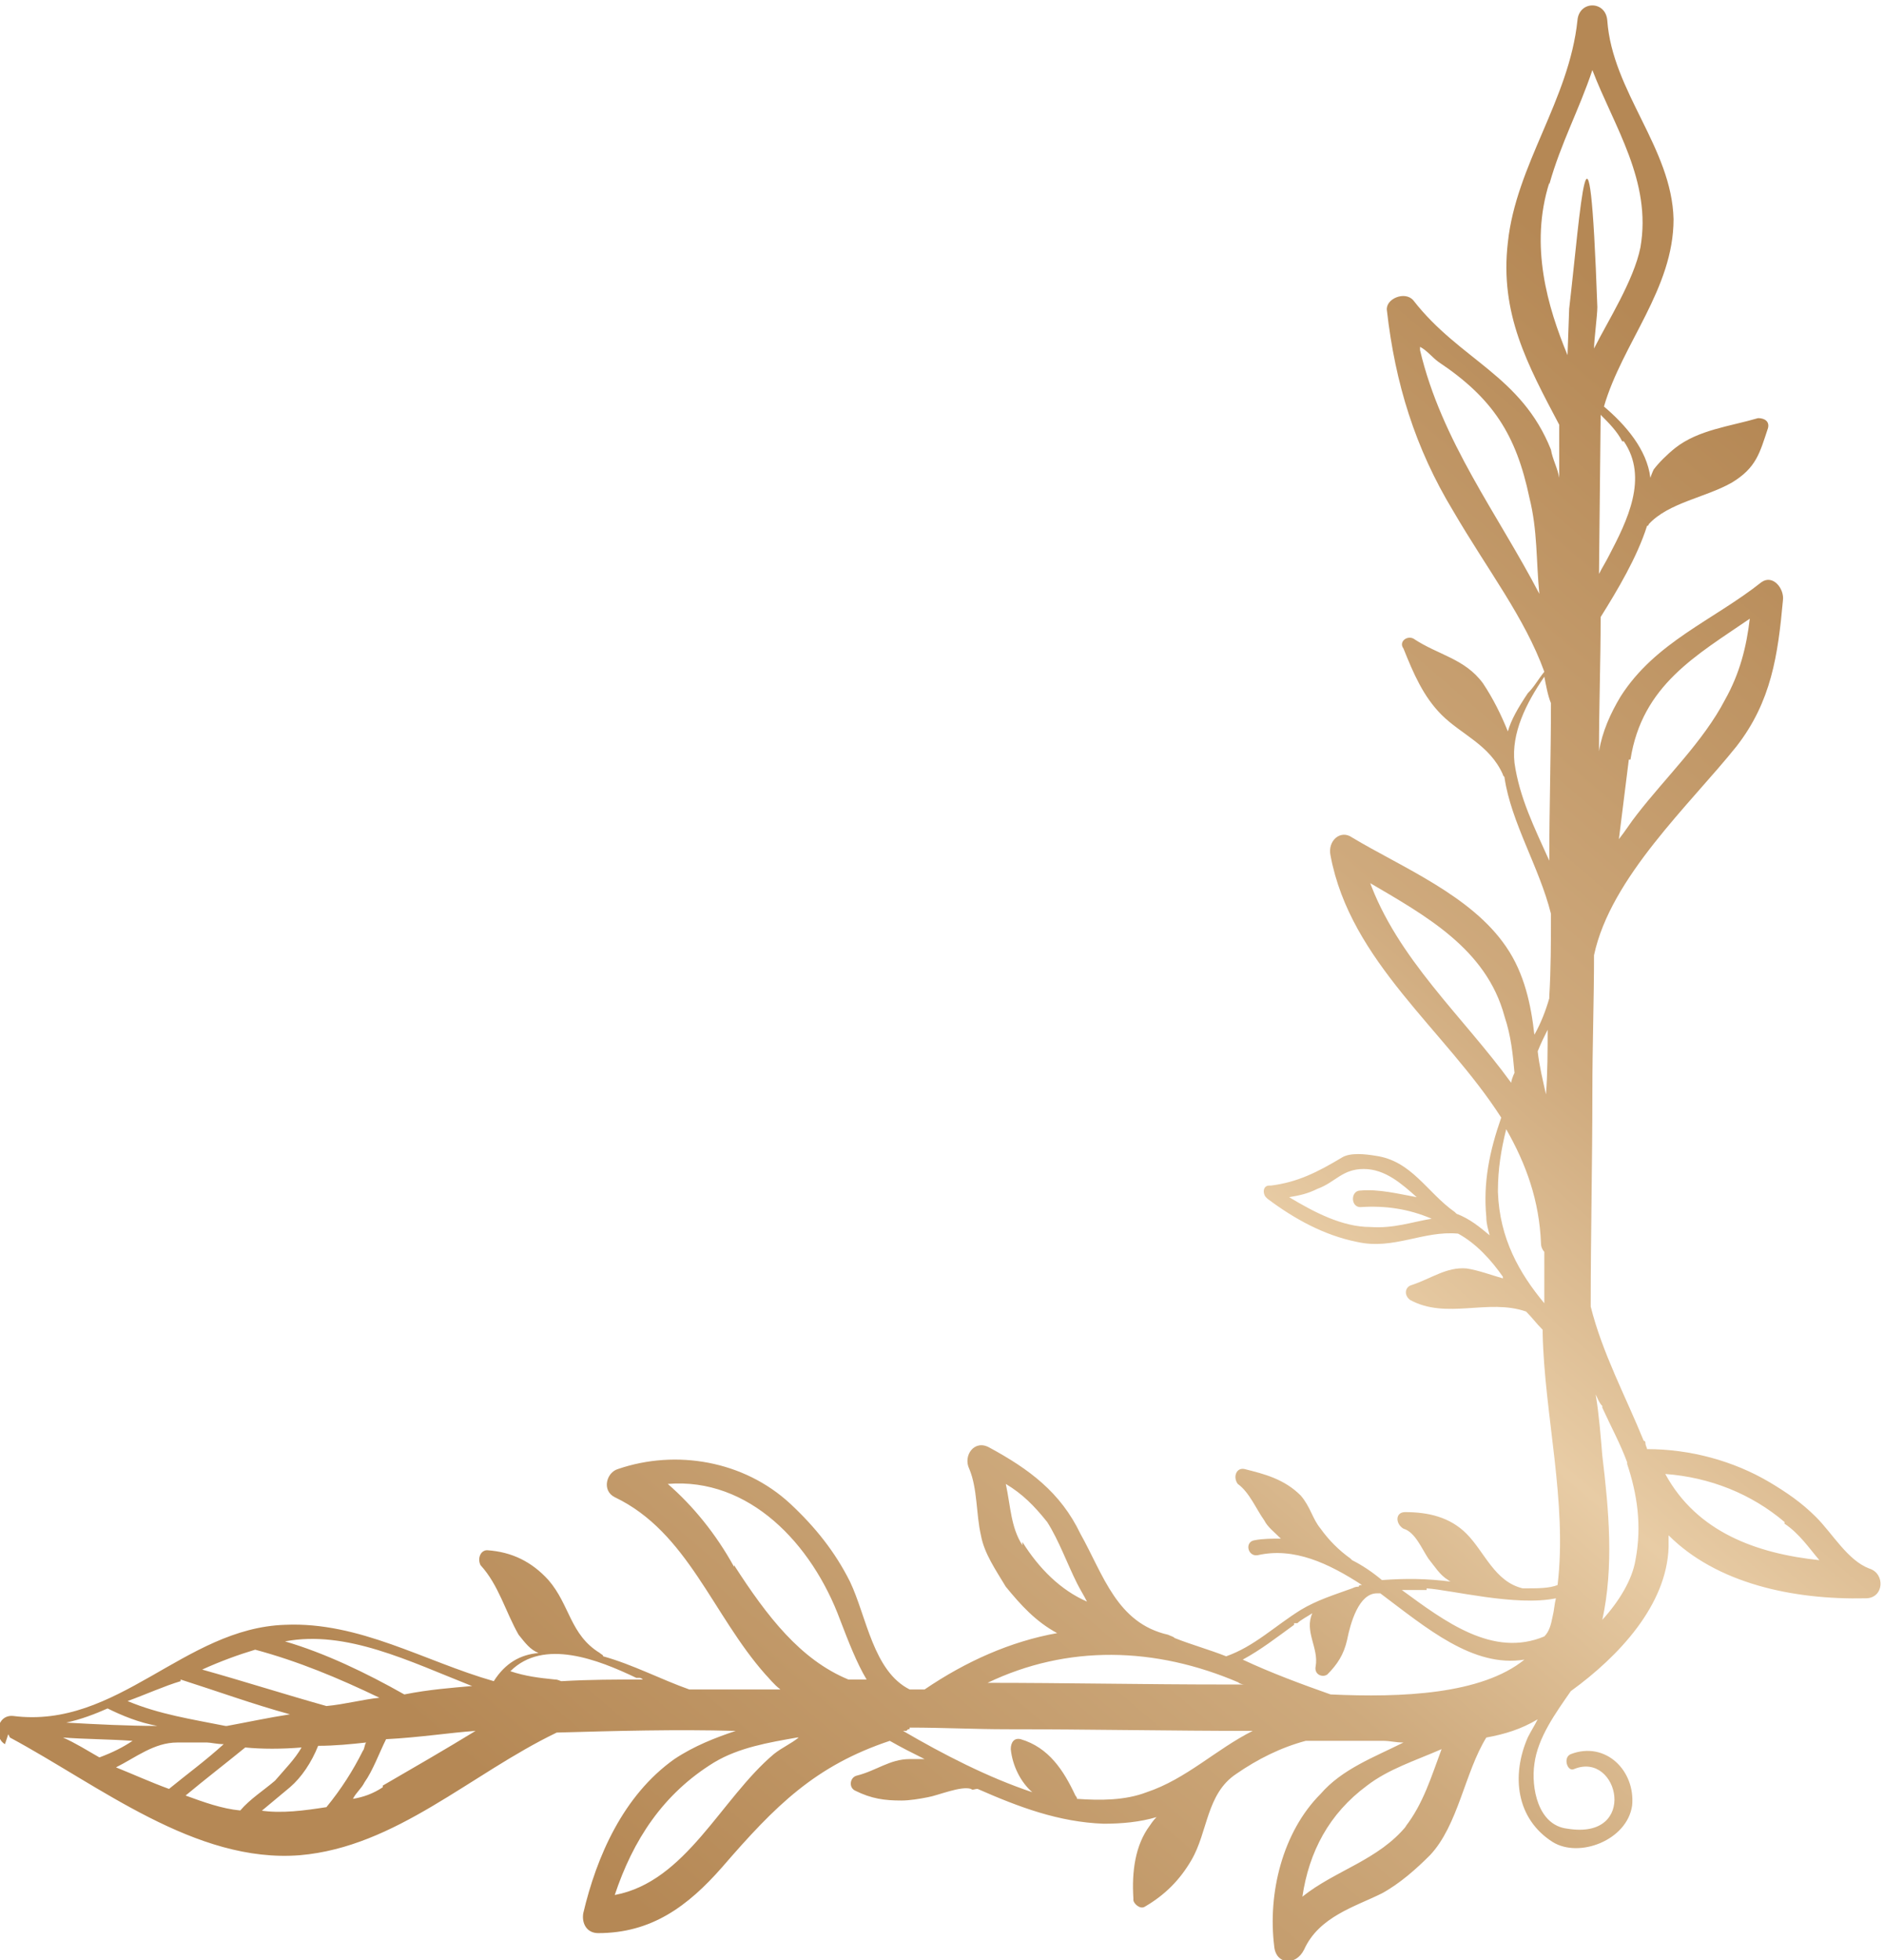 <?xml version="1.0" encoding="UTF-8"?>
<!DOCTYPE svg PUBLIC "-//W3C//DTD SVG 1.1//EN" "http://www.w3.org/Graphics/SVG/1.1/DTD/svg11.dtd">
<!-- Creator: CorelDRAW 2020 (64 Bit) -->
<svg xmlns="http://www.w3.org/2000/svg" xml:space="preserve" width="6.693mm" height="6.961mm" version="1.1" style="shape-rendering:geometricPrecision; text-rendering:geometricPrecision; image-rendering:optimizeQuality; fill-rule:evenodd; clip-rule:evenodd"
viewBox="0 0 11.37 11.82"
 xmlns:xlink="http://www.w3.org/1999/xlink"
 xmlns:xodm="http://www.corel.com/coreldraw/odm/2003">
 <defs>
  <style type="text/css">
   <![CDATA[
    .fil0 {fill:url(#id0);fill-rule:nonzero}
   ]]>
  </style>
  <linearGradient id="id0" gradientUnits="userSpaceOnUse" x1="1.26" y1="9.3" x2="8.57" y2="0.76">
   <stop offset="0" style="stop-opacity:1; stop-color:#B58855"/>
   <stop offset="0.329" style="stop-opacity:1; stop-color:#CEAA7D"/>
   <stop offset="0.502" style="stop-opacity:1; stop-color:#E8CCA5"/>
   <stop offset="0.671" style="stop-opacity:1; stop-color:#CFAA7D"/>
   <stop offset="1" style="stop-opacity:1; stop-color:#B58855"/>
  </linearGradient>
 </defs>
 <g id="Camada_x0020_1">
  <path class="fil0" d="M0.8 10.5c-0.06,0.04 -0.12,0.07 -0.2,0.1 -0.07,-0.04 -0.15,-0.09 -0.22,-0.12 0.13,0.01 0.28,0.01 0.42,0.02zm-0.16 -0.2c0.1,0.05 0.2,0.09 0.31,0.11 -0.18,0 -0.37,-0.01 -0.55,-0.02 0.09,-0.02 0.17,-0.05 0.26,-0.09l-0.01 -0zm0.45 -0.17c0.22,0.07 0.44,0.15 0.66,0.21 -0.13,0.02 -0.27,0.05 -0.38,0.07 0,0 -0.01,0 -0.01,0 -0.2,-0.04 -0.4,-0.07 -0.59,-0.15 0.11,-0.04 0.22,-0.09 0.32,-0.12l0 -0.01zm0.45 -0.18c0.26,0.07 0.5,0.17 0.75,0.29 -0.1,0.01 -0.21,0.04 -0.32,0.05 -0.25,-0.07 -0.5,-0.15 -0.75,-0.22 0.11,-0.05 0.22,-0.09 0.32,-0.12zm1.3 0.22c-0.11,0.01 -0.25,0.02 -0.4,0.05 -0.23,-0.13 -0.48,-0.25 -0.72,-0.32 0.37,-0.07 0.75,0.12 1.13,0.27l0 -0zm-0.53 0.61c-0.06,0.04 -0.12,0.06 -0.18,0.07 0.02,-0.04 0.05,-0.06 0.07,-0.1 0.05,-0.07 0.09,-0.18 0.13,-0.26 0.2,-0.01 0.39,-0.04 0.54,-0.05 -0.18,0.11 -0.37,0.22 -0.56,0.33l0 0zm-0.74 0.15c0.06,-0.05 0.12,-0.1 0.18,-0.15 0.07,-0.06 0.13,-0.15 0.17,-0.25 0.1,0 0.2,-0.01 0.29,-0.02 -0.01,0.01 -0.01,0.04 -0.02,0.05 -0.06,0.12 -0.13,0.23 -0.22,0.34 -0.13,0.02 -0.27,0.04 -0.4,0.02zm-0.45 -0.1c0.12,-0.1 0.25,-0.2 0.36,-0.29 0.1,0.01 0.22,0.01 0.34,0 -0.04,0.07 -0.1,0.13 -0.16,0.2 -0.07,0.06 -0.15,0.11 -0.21,0.18 -0.11,-0.01 -0.22,-0.05 -0.33,-0.09l0 0zm-0.42 -0.17c0.12,-0.06 0.23,-0.15 0.37,-0.15 0.06,0 0.12,0 0.18,0 0.02,0 0.06,0.01 0.1,0.01 -0.11,0.1 -0.22,0.18 -0.33,0.27 -0.11,-0.04 -0.22,-0.09 -0.32,-0.13zm3.16 -0.54c0.01,0 0.02,0.01 0.02,0.01 -0.16,0 -0.32,0 -0.49,0.01 -0.01,0 -0.02,-0.01 -0.04,-0.01 -0.1,-0.01 -0.18,-0.02 -0.27,-0.05 0.2,-0.2 0.53,-0.07 0.76,0.04l0.01 0zm0.96 0.36c-0.05,0.04 -0.1,0.06 -0.15,0.1 -0.32,0.27 -0.53,0.77 -0.96,0.85 0.11,-0.33 0.29,-0.61 0.6,-0.8 0.15,-0.09 0.33,-0.12 0.5,-0.15l0 0zm-0.39 -1.03c-0.11,-0.2 -0.25,-0.37 -0.4,-0.5 0.49,-0.04 0.87,0.36 1.04,0.82 0.05,0.13 0.1,0.26 0.16,0.36 -0.04,0 -0.07,0 -0.11,0 -0.29,-0.12 -0.49,-0.38 -0.69,-0.69l0 0.01zm1.05 0.98c0.01,0 0.01,0 0.01,-0.01 0.2,0 0.39,0.01 0.59,0.01 0.49,0 0.99,0.01 1.48,0.01 -0.22,0.11 -0.4,0.29 -0.64,0.37 -0.13,0.05 -0.28,0.05 -0.42,0.04 0,-0.01 -0.01,-0.02 -0.01,-0.02 -0.07,-0.15 -0.16,-0.29 -0.33,-0.34 -0.04,-0.01 -0.06,0.02 -0.06,0.06 0.01,0.1 0.06,0.2 0.13,0.26 -0.27,-0.09 -0.54,-0.23 -0.78,-0.37 0,0 0.01,0 0.01,0l0.01 0zm1.99 -0.28c0.01,0 0.02,0.01 0.04,0.01 -0.05,0 -0.09,0 -0.12,0 -0.48,0 -0.96,-0.01 -1.43,-0.01 0.48,-0.23 1.01,-0.22 1.52,0zm-1.3 -0.83c-0.07,-0.11 -0.07,-0.23 -0.1,-0.37 0.1,0.06 0.17,0.13 0.25,0.23 0.07,0.11 0.12,0.25 0.18,0.37 0.02,0.04 0.04,0.07 0.06,0.11 -0.16,-0.07 -0.29,-0.2 -0.39,-0.36l0 0.01zm1.66 0.47c0.02,-0.02 0.06,-0.04 0.09,-0.06 -0.05,0.11 0.04,0.21 0.02,0.32 -0.01,0.05 0.04,0.07 0.07,0.05 0.06,-0.06 0.1,-0.12 0.12,-0.21 0.02,-0.1 0.07,-0.28 0.18,-0.28 0.01,0 0.01,0 0.02,0 0.28,0.21 0.56,0.45 0.87,0.4 -0.26,0.21 -0.74,0.23 -1.17,0.21 -0.17,-0.06 -0.36,-0.13 -0.53,-0.21 0.11,-0.06 0.2,-0.13 0.31,-0.21l0 -0.01zm0.78 -0.21c0.15,0.01 0.54,0.11 0.78,0.06 -0.01,0.04 -0.01,0.07 -0.02,0.11 -0.01,0.05 -0.02,0.09 -0.05,0.12 -0.31,0.13 -0.6,-0.09 -0.86,-0.28 0.05,0 0.1,0 0.15,0l0 -0.01zm-0.12 1.43c-0.17,0.21 -0.43,0.27 -0.63,0.43 0.04,-0.27 0.16,-0.5 0.39,-0.67 0.13,-0.1 0.29,-0.15 0.45,-0.22 -0.06,0.16 -0.11,0.33 -0.22,0.47l0 0zm0.86 -9.9c0.07,-0.25 0.18,-0.45 0.26,-0.69 0.13,0.34 0.36,0.67 0.29,1.07 -0.04,0.2 -0.2,0.45 -0.28,0.61 0,-0.05 0.02,-0.2 0.02,-0.25 -0.05,-1.4 -0.1,-0.59 -0.17,0.01l-0.01 0.28c-0.12,-0.29 -0.23,-0.66 -0.11,-1.04l0 0zm0.45 1.55c0.15,0.22 0.02,0.48 -0.09,0.69 -0.02,0.04 -0.04,0.07 -0.06,0.11l0.01 -0.96c0.05,0.05 0.1,0.1 0.13,0.16l0 -0zm-0.45 2.53c-0.09,-0.2 -0.18,-0.38 -0.21,-0.59 -0.02,-0.18 0.07,-0.36 0.18,-0.52 0.01,0.05 0.02,0.11 0.04,0.16 0,0.32 -0.01,0.63 -0.01,0.94zm-0.78 -3.1c0.04,0.02 0.07,0.06 0.11,0.09 0.33,0.22 0.47,0.44 0.55,0.82 0.05,0.2 0.04,0.38 0.06,0.58 -0.25,-0.48 -0.59,-0.92 -0.72,-1.47l0 -0.01zm0.76 4.51c-0.02,-0.09 -0.04,-0.17 -0.05,-0.26 0.02,-0.05 0.04,-0.09 0.06,-0.13 0,0.12 0,0.26 -0.01,0.39l0 -0zm-0.29 0.58c0,-0.13 0.02,-0.25 0.05,-0.37 0.12,0.21 0.2,0.43 0.21,0.69 0,0.02 0.01,0.04 0.02,0.05 0,0.1 0,0.21 0,0.31 -0.15,-0.18 -0.27,-0.39 -0.28,-0.67zm-0.78 -1.86c0.34,0.2 0.71,0.4 0.82,0.81 0.04,0.12 0.05,0.23 0.06,0.34 -0.01,0.02 -0.02,0.05 -0.02,0.06 -0.29,-0.4 -0.69,-0.75 -0.86,-1.23l0 0.01zm0.01 2.08c-0.17,0 -0.34,-0.09 -0.49,-0.18 0.06,-0.01 0.11,-0.02 0.17,-0.05 0.11,-0.04 0.15,-0.12 0.28,-0.12 0.13,0 0.23,0.09 0.32,0.17 -0.11,-0.02 -0.23,-0.05 -0.34,-0.04 -0.06,0 -0.06,0.1 0,0.1 0.15,-0.01 0.29,0.01 0.43,0.07 -0.12,0.02 -0.23,0.06 -0.37,0.05zm1.57 -2.82c0.07,-0.45 0.4,-0.63 0.72,-0.85 -0.02,0.17 -0.06,0.33 -0.15,0.49 -0.13,0.25 -0.36,0.47 -0.53,0.69 -0.04,0.05 -0.07,0.1 -0.11,0.15 0.02,-0.16 0.04,-0.32 0.06,-0.48l0 -0zm-0.17 3.91c0.05,0.11 0.11,0.22 0.15,0.33 0,0 0,0.01 0,0.01 0,0 0,0 0,0 0.06,0.18 0.09,0.37 0.05,0.58 -0.02,0.12 -0.1,0.25 -0.2,0.36 0.07,-0.32 0.04,-0.66 0,-0.99 -0.01,-0.12 -0.02,-0.25 -0.04,-0.37 0.01,0.02 0.02,0.05 0.04,0.07l-0 0.01zm1.1 0.7c0.09,0.06 0.15,0.15 0.21,0.22 -0.38,-0.04 -0.74,-0.17 -0.93,-0.52 0.27,0.02 0.52,0.12 0.72,0.29zm-10.71 1.29c0.54,0.29 1.12,0.76 1.75,0.71 0.58,-0.05 1.03,-0.49 1.55,-0.74 0.36,-0.01 0.72,-0.02 1.08,-0.01 -0.12,0.04 -0.25,0.09 -0.37,0.17 -0.31,0.22 -0.47,0.59 -0.55,0.93 -0.01,0.06 0.02,0.12 0.09,0.12 0.32,0 0.54,-0.16 0.75,-0.4 0.32,-0.37 0.56,-0.61 1.01,-0.76 0.07,0.04 0.13,0.07 0.21,0.11 -0.02,0 -0.06,0 -0.09,0 -0.12,0 -0.2,0.07 -0.32,0.1 -0.04,0.01 -0.05,0.07 -0.01,0.09 0.1,0.05 0.18,0.06 0.28,0.06 0.05,0 0.11,-0.01 0.16,-0.02 0.06,-0.01 0.2,-0.07 0.26,-0.05 0.01,0.01 0.02,0 0.04,0 0.25,0.11 0.49,0.2 0.76,0.21 0.11,0 0.22,-0.01 0.32,-0.04 -0.01,0.01 -0.02,0.02 -0.04,0.05 -0.09,0.12 -0.11,0.28 -0.1,0.44 0,0 0,0.01 0,0.01 0,0.02 0.04,0.06 0.07,0.04 0.12,-0.07 0.21,-0.16 0.28,-0.28 0.1,-0.17 0.09,-0.4 0.27,-0.52 0,0 0,0 0,0 0.13,-0.09 0.27,-0.16 0.42,-0.2 0.15,0 0.28,0 0.43,0 0.01,0 0.01,0 0.02,0 0,0 0,0 0,0 0.01,0 0.01,0 0.02,0 0.04,0 0.07,0.01 0.12,0.01 -0.18,0.09 -0.37,0.16 -0.5,0.31 -0.23,0.23 -0.32,0.6 -0.28,0.92 0.01,0.11 0.13,0.12 0.18,0.02 0.09,-0.2 0.31,-0.26 0.47,-0.34 0.11,-0.06 0.21,-0.15 0.29,-0.23 0.17,-0.18 0.21,-0.5 0.34,-0.71 0.11,-0.02 0.21,-0.05 0.31,-0.11 -0.02,0.04 -0.04,0.07 -0.06,0.11 -0.1,0.23 -0.07,0.49 0.15,0.63 0.16,0.1 0.45,-0.01 0.48,-0.22 0.02,-0.21 -0.16,-0.39 -0.37,-0.31 -0.05,0.02 -0.02,0.11 0.02,0.09 0.27,-0.11 0.39,0.43 -0.04,0.36 -0.18,-0.02 -0.22,-0.25 -0.2,-0.39 0.02,-0.16 0.13,-0.31 0.22,-0.44 0.29,-0.21 0.58,-0.52 0.59,-0.87 0,-0.02 0,-0.05 0,-0.07 0.29,0.29 0.75,0.39 1.19,0.38 0.11,0 0.12,-0.15 0.02,-0.18 -0.13,-0.05 -0.22,-0.21 -0.32,-0.31 -0.09,-0.09 -0.18,-0.15 -0.28,-0.21 -0.22,-0.13 -0.48,-0.2 -0.74,-0.2 0,-0.01 -0.01,-0.02 -0.01,-0.04 0,0 0,0 0,0 0,0 0,-0.01 -0.01,-0.01 -0.11,-0.27 -0.25,-0.53 -0.32,-0.81 0,-0.43 0.01,-0.86 0.01,-1.29 0,-0.28 0.01,-0.56 0.01,-0.83 0.1,-0.47 0.58,-0.91 0.86,-1.26 0.21,-0.27 0.25,-0.55 0.28,-0.88 0.01,-0.07 -0.06,-0.16 -0.13,-0.11 -0.29,0.23 -0.64,0.36 -0.85,0.69 -0.06,0.1 -0.11,0.21 -0.13,0.33 0,-0.27 0.01,-0.54 0.01,-0.81 0.1,-0.16 0.22,-0.36 0.28,-0.55 0,0 0.01,0 0.01,-0.01 0.12,-0.13 0.34,-0.16 0.5,-0.25 0.15,-0.09 0.17,-0.18 0.22,-0.33 0.01,-0.04 -0.02,-0.06 -0.06,-0.06 -0.17,0.05 -0.36,0.07 -0.5,0.18 -0.05,0.04 -0.1,0.09 -0.13,0.13 0,0 -0.01,0.02 -0.02,0.05 -0.02,-0.17 -0.15,-0.32 -0.28,-0.43 0.11,-0.38 0.42,-0.71 0.42,-1.13 -0.01,-0.43 -0.37,-0.77 -0.4,-1.2 -0.01,-0.12 -0.17,-0.12 -0.18,0 -0.05,0.48 -0.37,0.87 -0.42,1.34 -0.05,0.43 0.12,0.74 0.31,1.1l0 0.32c-0.01,-0.06 -0.04,-0.11 -0.05,-0.17 -0.18,-0.45 -0.55,-0.54 -0.83,-0.9 -0.05,-0.06 -0.17,-0.01 -0.16,0.06 0.05,0.44 0.17,0.83 0.4,1.21 0.21,0.36 0.43,0.64 0.55,0.97 -0.04,0.05 -0.06,0.09 -0.1,0.13 -0.06,0.09 -0.1,0.16 -0.12,0.23 -0.04,-0.1 -0.09,-0.2 -0.15,-0.29 -0.11,-0.15 -0.27,-0.17 -0.42,-0.27 -0.04,-0.02 -0.09,0.02 -0.06,0.06 0.06,0.15 0.12,0.29 0.23,0.4 0.12,0.12 0.29,0.18 0.37,0.36 0,0.01 0.01,0.01 0.01,0.02 0.04,0.27 0.21,0.54 0.28,0.82 0,0.17 0,0.33 -0.01,0.5 0,0 0,0 0,0.01 -0.02,0.07 -0.05,0.15 -0.09,0.22 -0.02,-0.18 -0.06,-0.37 -0.17,-0.53 -0.21,-0.31 -0.63,-0.48 -0.93,-0.66 -0.07,-0.05 -0.15,0.02 -0.13,0.11 0.12,0.64 0.69,1.05 1.03,1.58 -0.07,0.2 -0.11,0.39 -0.09,0.6 0,0.04 0.01,0.07 0.02,0.11 -0.06,-0.05 -0.12,-0.1 -0.2,-0.13 0,0 -0.01,-0.01 -0.01,-0.01 -0.17,-0.12 -0.26,-0.31 -0.48,-0.34 -0.06,-0.01 -0.15,-0.02 -0.2,0.01 -0.15,0.09 -0.27,0.15 -0.43,0.17 0,0 -0.01,0 -0.01,0 0,0 0,0 0,0 -0.04,0 -0.04,0.05 -0.02,0.07 0,0 0.01,0.01 0.01,0.01 0.16,0.12 0.34,0.22 0.54,0.26 0.22,0.05 0.4,-0.07 0.61,-0.05 0,0 0,0 0,0 0.11,0.06 0.2,0.16 0.27,0.26 0,0 0,0 0,0.01 -0.07,-0.02 -0.15,-0.05 -0.22,-0.06 -0.12,-0.01 -0.21,0.06 -0.33,0.1 -0.04,0.01 -0.05,0.06 -0.01,0.09 0.22,0.12 0.47,-0.01 0.7,0.07 0.04,0.04 0.06,0.07 0.1,0.11 0,0.01 0,0.01 0,0.02 0.01,0.49 0.15,1.02 0.09,1.52 -0.05,0.02 -0.12,0.02 -0.2,0.02 0,0 -0.01,0 -0.01,0 -0.17,-0.04 -0.23,-0.22 -0.34,-0.33 -0.1,-0.1 -0.23,-0.13 -0.37,-0.13 -0.06,0 -0.06,0.07 -0.01,0.1 0.07,0.02 0.11,0.12 0.15,0.18 0.04,0.05 0.07,0.1 0.12,0.13 0,0 0.01,0.01 0.02,0.01 -0.15,-0.02 -0.28,-0.02 -0.42,-0.01 -0.06,-0.05 -0.12,-0.09 -0.18,-0.12 0,0 -0.01,-0.01 -0.01,-0.01 -0.07,-0.05 -0.13,-0.11 -0.18,-0.18 -0.05,-0.06 -0.06,-0.13 -0.12,-0.2 -0.1,-0.1 -0.22,-0.13 -0.34,-0.16 -0.05,-0.01 -0.07,0.05 -0.04,0.09 0.07,0.05 0.11,0.15 0.16,0.22 0.02,0.04 0.06,0.07 0.1,0.11 -0.05,0 -0.11,0 -0.16,0.01 -0.06,0.01 -0.04,0.1 0.02,0.09 0.22,-0.05 0.43,0.05 0.63,0.18 -0.01,0 -0.02,0 -0.02,0.01 -0.01,0 -0.02,0 -0.04,0.01 -0.11,0.04 -0.21,0.07 -0.31,0.13 -0.16,0.1 -0.28,0.22 -0.45,0.28 -0.1,-0.04 -0.21,-0.07 -0.31,-0.11 -0.01,-0.01 -0.02,-0.01 -0.04,-0.02 -0.31,-0.07 -0.39,-0.36 -0.53,-0.61 -0.12,-0.25 -0.31,-0.39 -0.55,-0.52 -0.09,-0.05 -0.16,0.05 -0.12,0.13 0.05,0.12 0.04,0.27 0.07,0.4 0.02,0.11 0.09,0.21 0.15,0.31 0.09,0.11 0.18,0.21 0.31,0.28 -0.28,0.05 -0.55,0.17 -0.8,0.34 -0.02,0 -0.06,0 -0.09,0 -0.22,-0.11 -0.26,-0.44 -0.36,-0.65 -0.09,-0.18 -0.21,-0.33 -0.36,-0.47 -0.28,-0.26 -0.69,-0.33 -1.04,-0.21 -0.07,0.02 -0.1,0.13 -0.02,0.17 0.44,0.21 0.59,0.71 0.91,1.07 0.02,0.02 0.05,0.06 0.09,0.09 -0.18,0 -0.37,0 -0.55,0 -0.17,-0.06 -0.34,-0.15 -0.52,-0.2 0,-0.01 -0.01,-0.01 -0.02,-0.02 -0.18,-0.11 -0.18,-0.29 -0.31,-0.44 -0.1,-0.11 -0.22,-0.17 -0.37,-0.18 -0.04,0 -0.06,0.05 -0.04,0.09 0.11,0.12 0.15,0.28 0.23,0.42 0.04,0.05 0.07,0.09 0.12,0.11 -0.11,0.01 -0.2,0.06 -0.27,0.17 -0.42,-0.12 -0.81,-0.36 -1.26,-0.34 -0.61,0.02 -1.01,0.63 -1.64,0.55 -0.1,-0.01 -0.12,0.13 -0.05,0.17l0.02 -0.06z"/>
 </g>
</svg>
